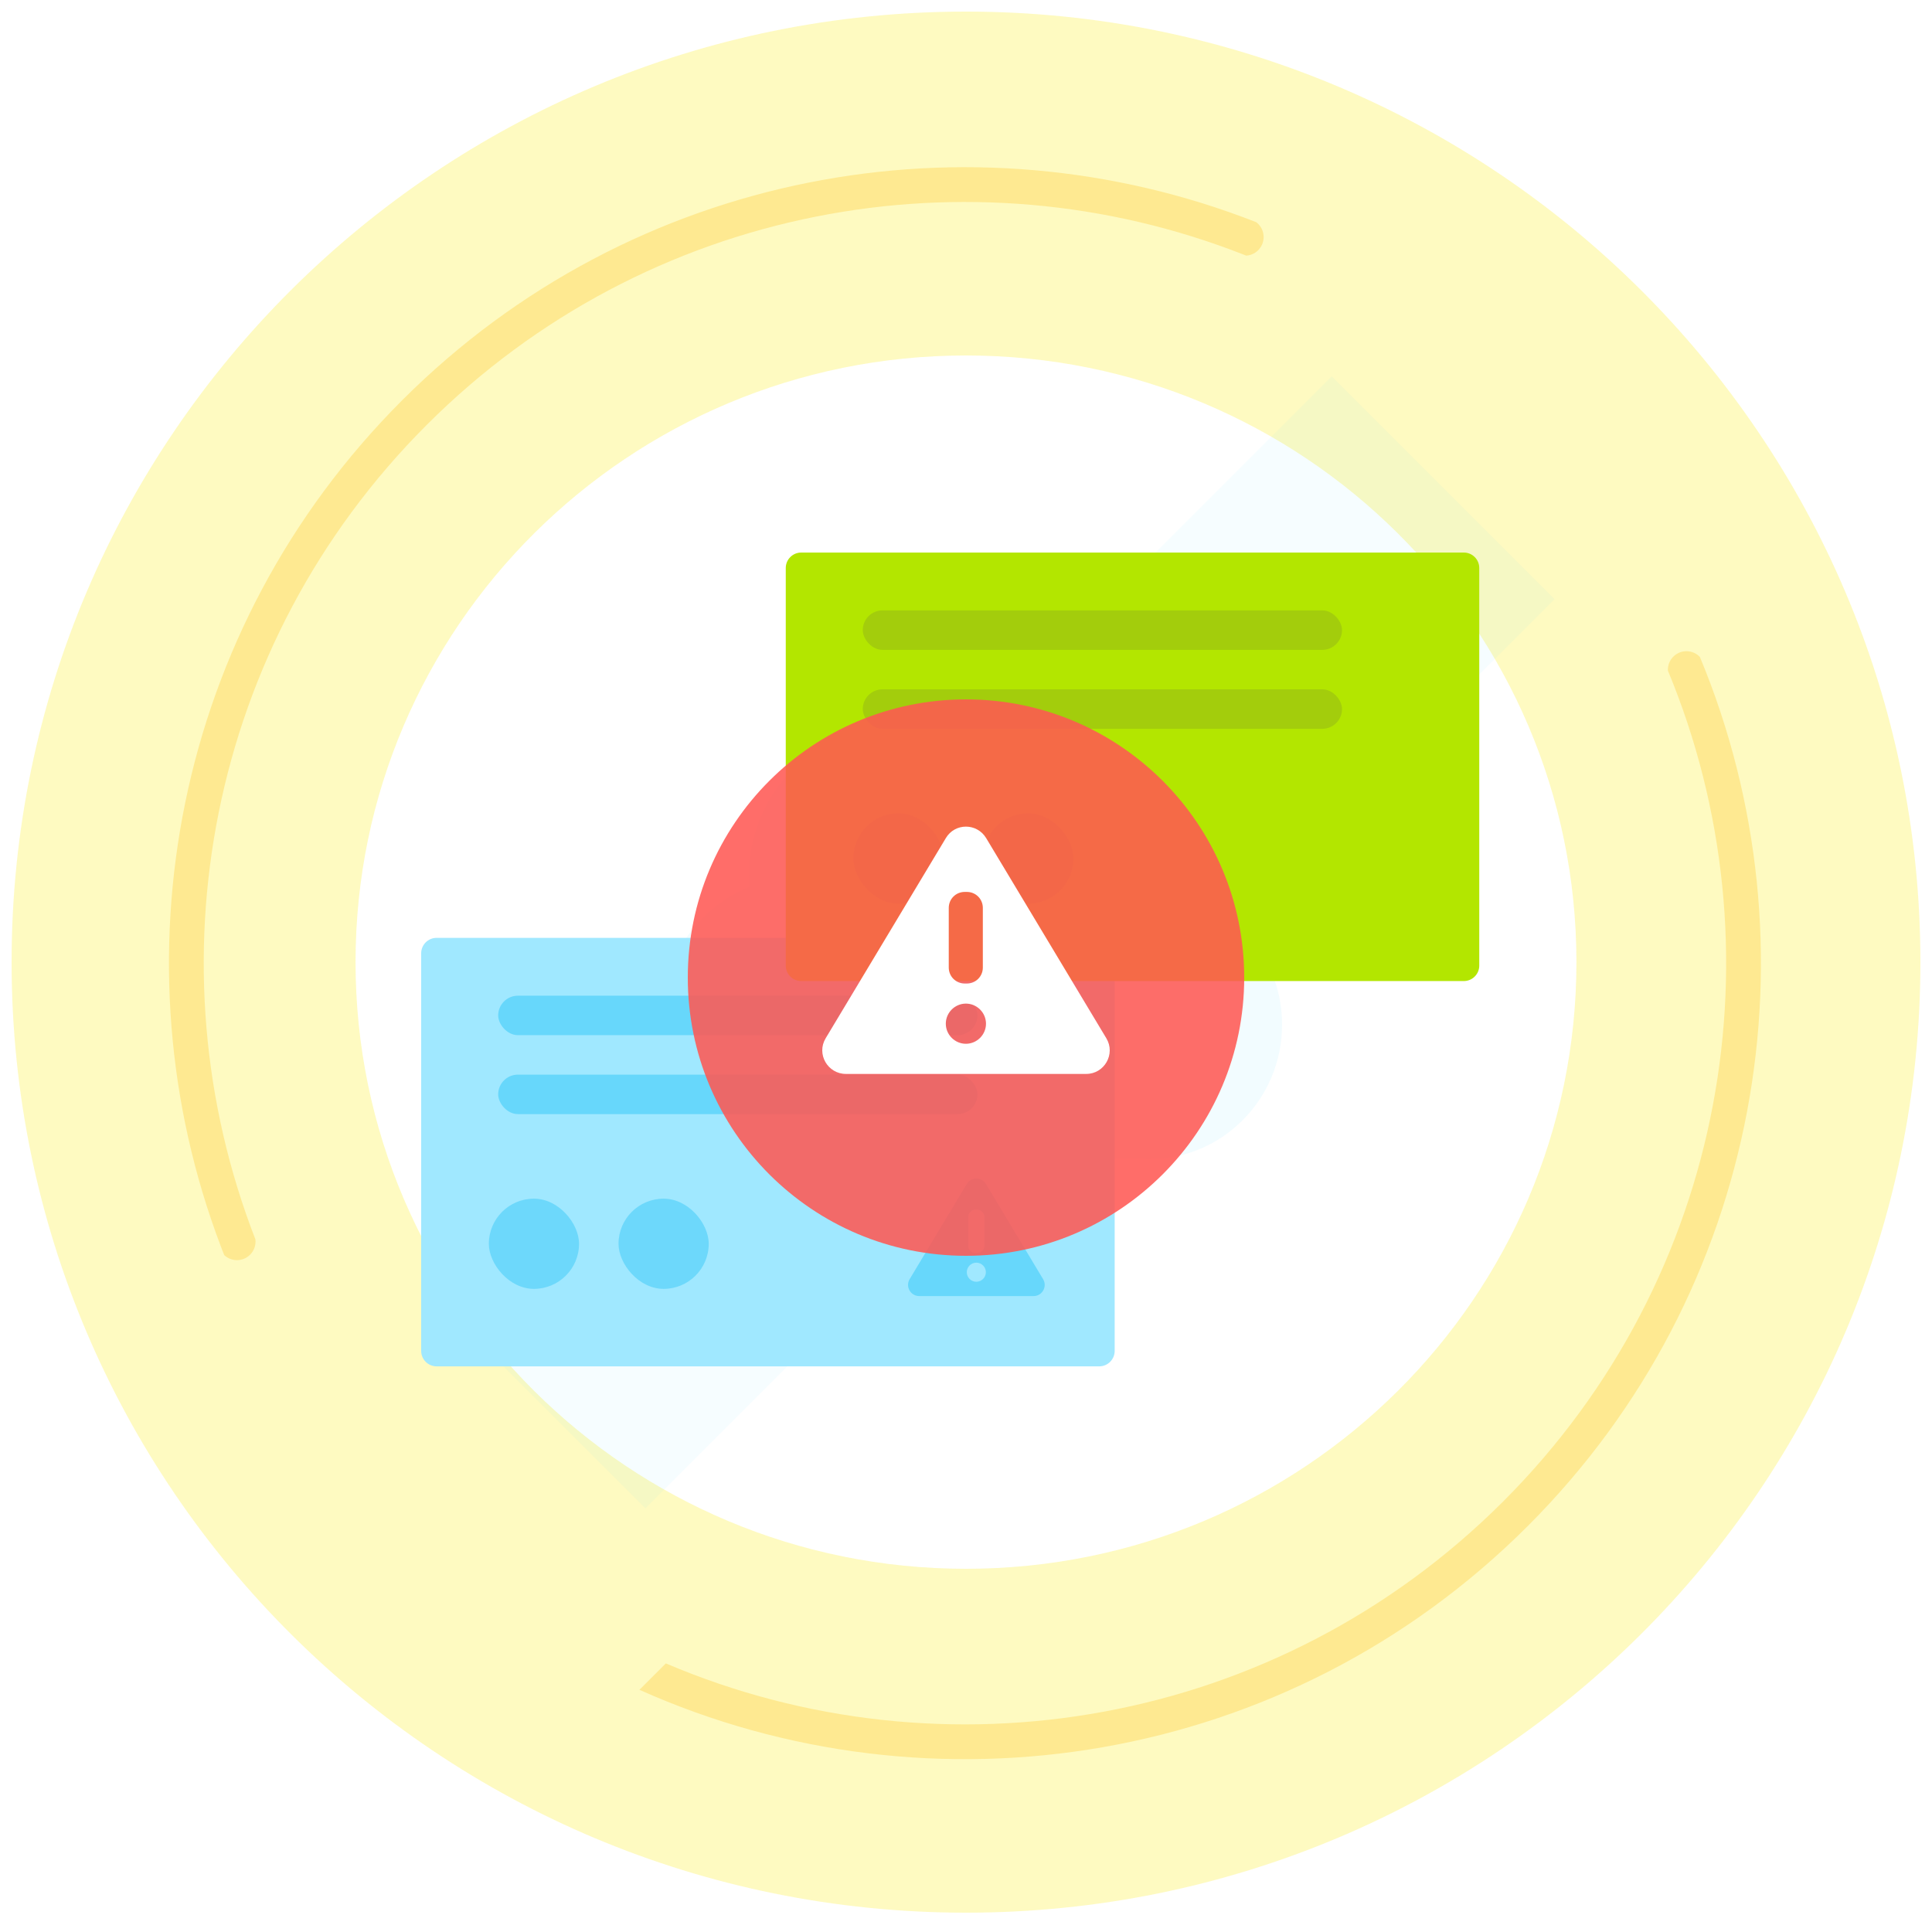 <svg width="250" height="250" viewBox="0 0 250 250" fill="none" xmlns="http://www.w3.org/2000/svg">
	<g clip-path="url(#clip0_4603_294565)">
		<path opacity="0.253" fill-rule="evenodd" clip-rule="evenodd" d="M162.555 28.752C125.582 14.239 81.912 21.923 52.032 51.803C22.429 81.406 14.612 124.544 28.581 161.295L29.009 162.403L29.076 162.464C30.021 163.295 31.462 163.259 32.364 162.356C32.904 161.816 33.134 161.083 33.051 160.38C19.332 125.086 26.72 83.479 55.214 54.985C83.786 26.413 125.545 19.063 160.901 32.938L161.252 33.077L161.386 33.066L161.525 33.046C162.834 32.815 163.708 31.567 163.477 30.258C163.367 29.632 163.025 29.107 162.555 28.752ZM194.514 194.285C165.219 223.58 122.065 230.565 86.16 215.242L82.743 218.66C120.608 235.614 166.613 228.55 197.696 197.467C228.099 167.064 235.522 122.383 219.965 85.007C219.925 84.965 219.882 84.924 219.838 84.884C218.85 83.995 217.328 84.075 216.439 85.062C215.999 85.55 215.797 86.168 215.825 86.776C230.682 122.511 223.579 165.22 194.514 194.285Z" fill="#FFA900"/>
		<path opacity="0.246" fill-rule="evenodd" clip-rule="evenodd" d="M248.5 124.5C248.5 192.432 193.207 247.5 125 247.5C56.793 247.5 1.5 192.432 1.5 124.5C1.5 56.569 56.792 1.5 125 1.5C193.207 1.5 248.5 56.569 248.5 124.5ZM203.989 124.5C203.989 167.855 168.624 203 124.998 203C81.373 203 46.008 167.855 46.008 124.5C46.008 81.146 81.373 46 124.998 46C168.624 46 203.989 81.146 203.989 124.5Z" fill="#F9E900"/>
		<path opacity="0.062" fill-rule="evenodd" clip-rule="evenodd" d="M147.668 149.971H104.38C104.009 149.971 103.642 149.957 103.278 149.93C93.495 149.705 85.633 141.622 85.633 131.685C85.636 126.841 87.543 122.197 90.935 118.775C92.674 117.02 94.729 115.66 96.966 114.751C96.928 114.259 96.909 113.761 96.909 113.258C96.912 108.147 98.925 103.247 102.504 99.636C106.083 96.024 110.936 93.997 115.994 94C122.474 94.008 128.195 97.282 131.633 102.278C133.266 101.694 135.023 101.376 136.854 101.377C144.943 101.387 151.586 107.617 152.356 115.583C160.107 117.29 165.906 124.266 165.899 132.606C165.892 142.218 158.175 150.004 148.662 150C148.328 150 147.997 149.99 147.668 149.971V149.971Z" fill="#2FC6F6"/>
		<path opacity="0.046" fill-rule="evenodd" clip-rule="evenodd" d="M54.686 166.346L73.528 147.504C76.255 153.88 80.22 159.853 85.424 165.056C90.394 170.026 96.066 173.867 102.121 176.578L83.52 195.179L54.686 166.346ZM164.62 85.86C159.416 80.657 153.443 76.691 147.068 73.964L172.327 48.705L201.16 77.539L176.141 102.557C173.43 96.502 169.59 90.831 164.62 85.86Z" fill="#2FC6F6"/>
		<g filter="url(#filter0_d_4603_294565)">
			<rect x="94.627" y="124.465" width="41.586" height="41.586" rx="5" fill="#C5F03F"/>
		</g>
		<g filter="url(#filter1_d_4603_294565)">
			<path fill-rule="evenodd" clip-rule="evenodd" d="M54.5 121.358C54.5 120.253 55.395 119.358 56.5 119.358H142.238C143.343 119.358 144.238 120.253 144.238 121.358V172.806C144.238 173.911 143.343 174.806 142.238 174.806H56.5C55.395 174.806 54.5 173.911 54.5 172.806V121.358Z" fill="#A0E8FF"/>
		</g>
		<path fill-rule="evenodd" clip-rule="evenodd" d="M134.976 165.52L127.585 153.209C127.015 152.264 125.658 152.264 125.101 153.209L117.709 165.52C117.127 166.49 117.83 167.713 118.957 167.713H133.74C134.855 167.713 135.558 166.49 134.976 165.52ZM125.282 157.498C125.282 156.953 125.719 156.517 126.264 156.517H126.397C126.942 156.517 127.379 156.953 127.379 157.498V161.17C127.379 161.715 126.942 162.152 126.397 162.152H126.264C125.719 162.152 125.282 161.715 125.282 161.17V157.498ZM127.572 164.624C127.572 165.302 127.015 165.859 126.337 165.859C125.658 165.859 125.101 165.302 125.101 164.624V164.624C125.101 163.945 125.658 163.388 126.337 163.388C127.015 163.388 127.572 163.945 127.572 164.624V164.624Z" fill="#67D7FB"/>
		<rect opacity="0.883" x="63.256" y="155.107" width="11.673" height="11.673" rx="5.837" fill="#67D7FB"/>
		<rect opacity="0.883" x="80.037" y="155.107" width="11.673" height="11.673" rx="5.837" fill="#67D7FB"/>
		<rect x="64.465" y="128.842" width="62.014" height="5.107" rx="2.554" fill="#67D7FB"/>
		<rect x="64.465" y="139.057" width="62.014" height="5.107" rx="2.554" fill="#67D7FB"/>
		<g filter="url(#filter2_d_4603_294565)">
			<rect x="141.805" y="74.607" width="41.586" height="41.586" rx="5" fill="#C5F03F"/>
		</g>
		<g filter="url(#filter3_d_4603_294565)">
			<path fill-rule="evenodd" clip-rule="evenodd" d="M101.678 71.5C101.678 70.395 102.573 69.5 103.678 69.5H189.416C190.521 69.5 191.416 70.395 191.416 71.5V122.948C191.416 124.053 190.521 124.948 189.416 124.948H103.678C102.573 124.948 101.678 124.053 101.678 122.948V71.5Z" fill="#B3E600"/>
		</g>
		<g opacity="0.536">
			<rect opacity="0.883" x="110.434" y="105.249" width="11.673" height="11.673" rx="5.837" fill="#94B817"/>
			<rect opacity="0.883" x="127.215" y="105.249" width="11.673" height="11.673" rx="5.837" fill="#94B817"/>
			<rect x="111.643" y="78.984" width="62.014" height="5.107" rx="2.554" fill="#94B817"/>
			<rect x="111.643" y="89.199" width="62.014" height="5.107" rx="2.554" fill="#94B817"/>
		</g>
		<g opacity="0.866" filter="url(#filter4_d_4603_294565)">
			<path d="M125 160.5C105.118 160.5 89 144.383 89 124.5C89 104.618 105.117 88.5 125 88.5C144.882 88.5 161 104.618 161 124.5C161 144.383 144.882 160.5 125 160.5Z" fill="#FF5752"/>
		</g>
		<path fill-rule="evenodd" clip-rule="evenodd" d="M143.16 134.352L127.612 108.456C126.414 106.468 123.56 106.468 122.387 108.456L106.84 134.352C105.616 136.391 107.095 138.965 109.465 138.965H140.56C142.905 138.965 144.383 136.391 143.16 134.352ZM122.769 117.479C122.769 116.332 123.687 115.414 124.834 115.414H125.114C126.261 115.414 127.179 116.332 127.179 117.479V125.202C127.179 126.349 126.261 127.266 125.114 127.266H124.834C123.687 127.266 122.769 126.349 122.769 125.202V117.479ZM127.587 132.466C127.587 133.893 126.414 135.065 124.987 135.065C123.56 135.065 122.387 133.893 122.387 132.466V132.466C122.387 131.038 123.56 129.866 124.987 129.866C126.414 129.866 127.587 131.038 127.587 132.466V132.466Z" fill="white"/>
	</g>
	<defs>
		<filter id="filter0_d_4603_294565" x="88.627" y="120.465" width="53.586" height="53.586" filterUnits="userSpaceOnUse" color-interpolation-filters="sRGB">
			<feFlood flood-opacity="0" result="BackgroundImageFix"/>
			<feColorMatrix in="SourceAlpha" type="matrix" values="0 0 0 0 0 0 0 0 0 0 0 0 0 0 0 0 0 0 127 0" result="hardAlpha"/>
			<feOffset dy="2"/>
			<feGaussianBlur stdDeviation="3"/>
			<feColorMatrix type="matrix" values="0 0 0 0 0 0 0 0 0 0 0 0 0 0 0 0 0 0 0.179 0"/>
			<feBlend mode="normal" in2="BackgroundImageFix" result="effect1_dropShadow_4603_294565"/>
			<feBlend mode="normal" in="SourceGraphic" in2="effect1_dropShadow_4603_294565" result="shape"/>
		</filter>
		<filter id="filter1_d_4603_294565" x="48.5" y="115.358" width="101.738" height="67.448" filterUnits="userSpaceOnUse" color-interpolation-filters="sRGB">
			<feFlood flood-opacity="0" result="BackgroundImageFix"/>
			<feColorMatrix in="SourceAlpha" type="matrix" values="0 0 0 0 0 0 0 0 0 0 0 0 0 0 0 0 0 0 127 0" result="hardAlpha"/>
			<feOffset dy="2"/>
			<feGaussianBlur stdDeviation="3"/>
			<feColorMatrix type="matrix" values="0 0 0 0 0 0 0 0 0 0 0 0 0 0 0 0 0 0 0.096 0"/>
			<feBlend mode="normal" in2="BackgroundImageFix" result="effect1_dropShadow_4603_294565"/>
			<feBlend mode="normal" in="SourceGraphic" in2="effect1_dropShadow_4603_294565" result="shape"/>
		</filter>
		<filter id="filter2_d_4603_294565" x="135.805" y="70.607" width="53.586" height="53.586" filterUnits="userSpaceOnUse" color-interpolation-filters="sRGB">
			<feFlood flood-opacity="0" result="BackgroundImageFix"/>
			<feColorMatrix in="SourceAlpha" type="matrix" values="0 0 0 0 0 0 0 0 0 0 0 0 0 0 0 0 0 0 127 0" result="hardAlpha"/>
			<feOffset dy="2"/>
			<feGaussianBlur stdDeviation="3"/>
			<feColorMatrix type="matrix" values="0 0 0 0 0 0 0 0 0 0 0 0 0 0 0 0 0 0 0.179 0"/>
			<feBlend mode="normal" in2="BackgroundImageFix" result="effect1_dropShadow_4603_294565"/>
			<feBlend mode="normal" in="SourceGraphic" in2="effect1_dropShadow_4603_294565" result="shape"/>
		</filter>
		<filter id="filter3_d_4603_294565" x="95.678" y="65.5" width="101.738" height="67.448" filterUnits="userSpaceOnUse" color-interpolation-filters="sRGB">
			<feFlood flood-opacity="0" result="BackgroundImageFix"/>
			<feColorMatrix in="SourceAlpha" type="matrix" values="0 0 0 0 0 0 0 0 0 0 0 0 0 0 0 0 0 0 127 0" result="hardAlpha"/>
			<feOffset dy="2"/>
			<feGaussianBlur stdDeviation="3"/>
			<feColorMatrix type="matrix" values="0 0 0 0 0 0 0 0 0 0 0 0 0 0 0 0 0 0 0.096 0"/>
			<feBlend mode="normal" in2="BackgroundImageFix" result="effect1_dropShadow_4603_294565"/>
			<feBlend mode="normal" in="SourceGraphic" in2="effect1_dropShadow_4603_294565" result="shape"/>
		</filter>
		<filter id="filter4_d_4603_294565" x="83" y="84.5" width="84" height="84" filterUnits="userSpaceOnUse" color-interpolation-filters="sRGB">
			<feFlood flood-opacity="0" result="BackgroundImageFix"/>
			<feColorMatrix in="SourceAlpha" type="matrix" values="0 0 0 0 0 0 0 0 0 0 0 0 0 0 0 0 0 0 127 0" result="hardAlpha"/>
			<feOffset dy="2"/>
			<feGaussianBlur stdDeviation="3"/>
			<feColorMatrix type="matrix" values="0 0 0 0 0 0 0 0 0 0 0 0 0 0 0 0 0 0 0.074 0"/>
			<feBlend mode="normal" in2="BackgroundImageFix" result="effect1_dropShadow_4603_294565"/>
			<feBlend mode="normal" in="SourceGraphic" in2="effect1_dropShadow_4603_294565" result="shape"/>
		</filter>
		<clipPath id="clip0_4603_294565">
			<rect width="250" height="250" fill="white"/>
		</clipPath>
	</defs>
</svg>